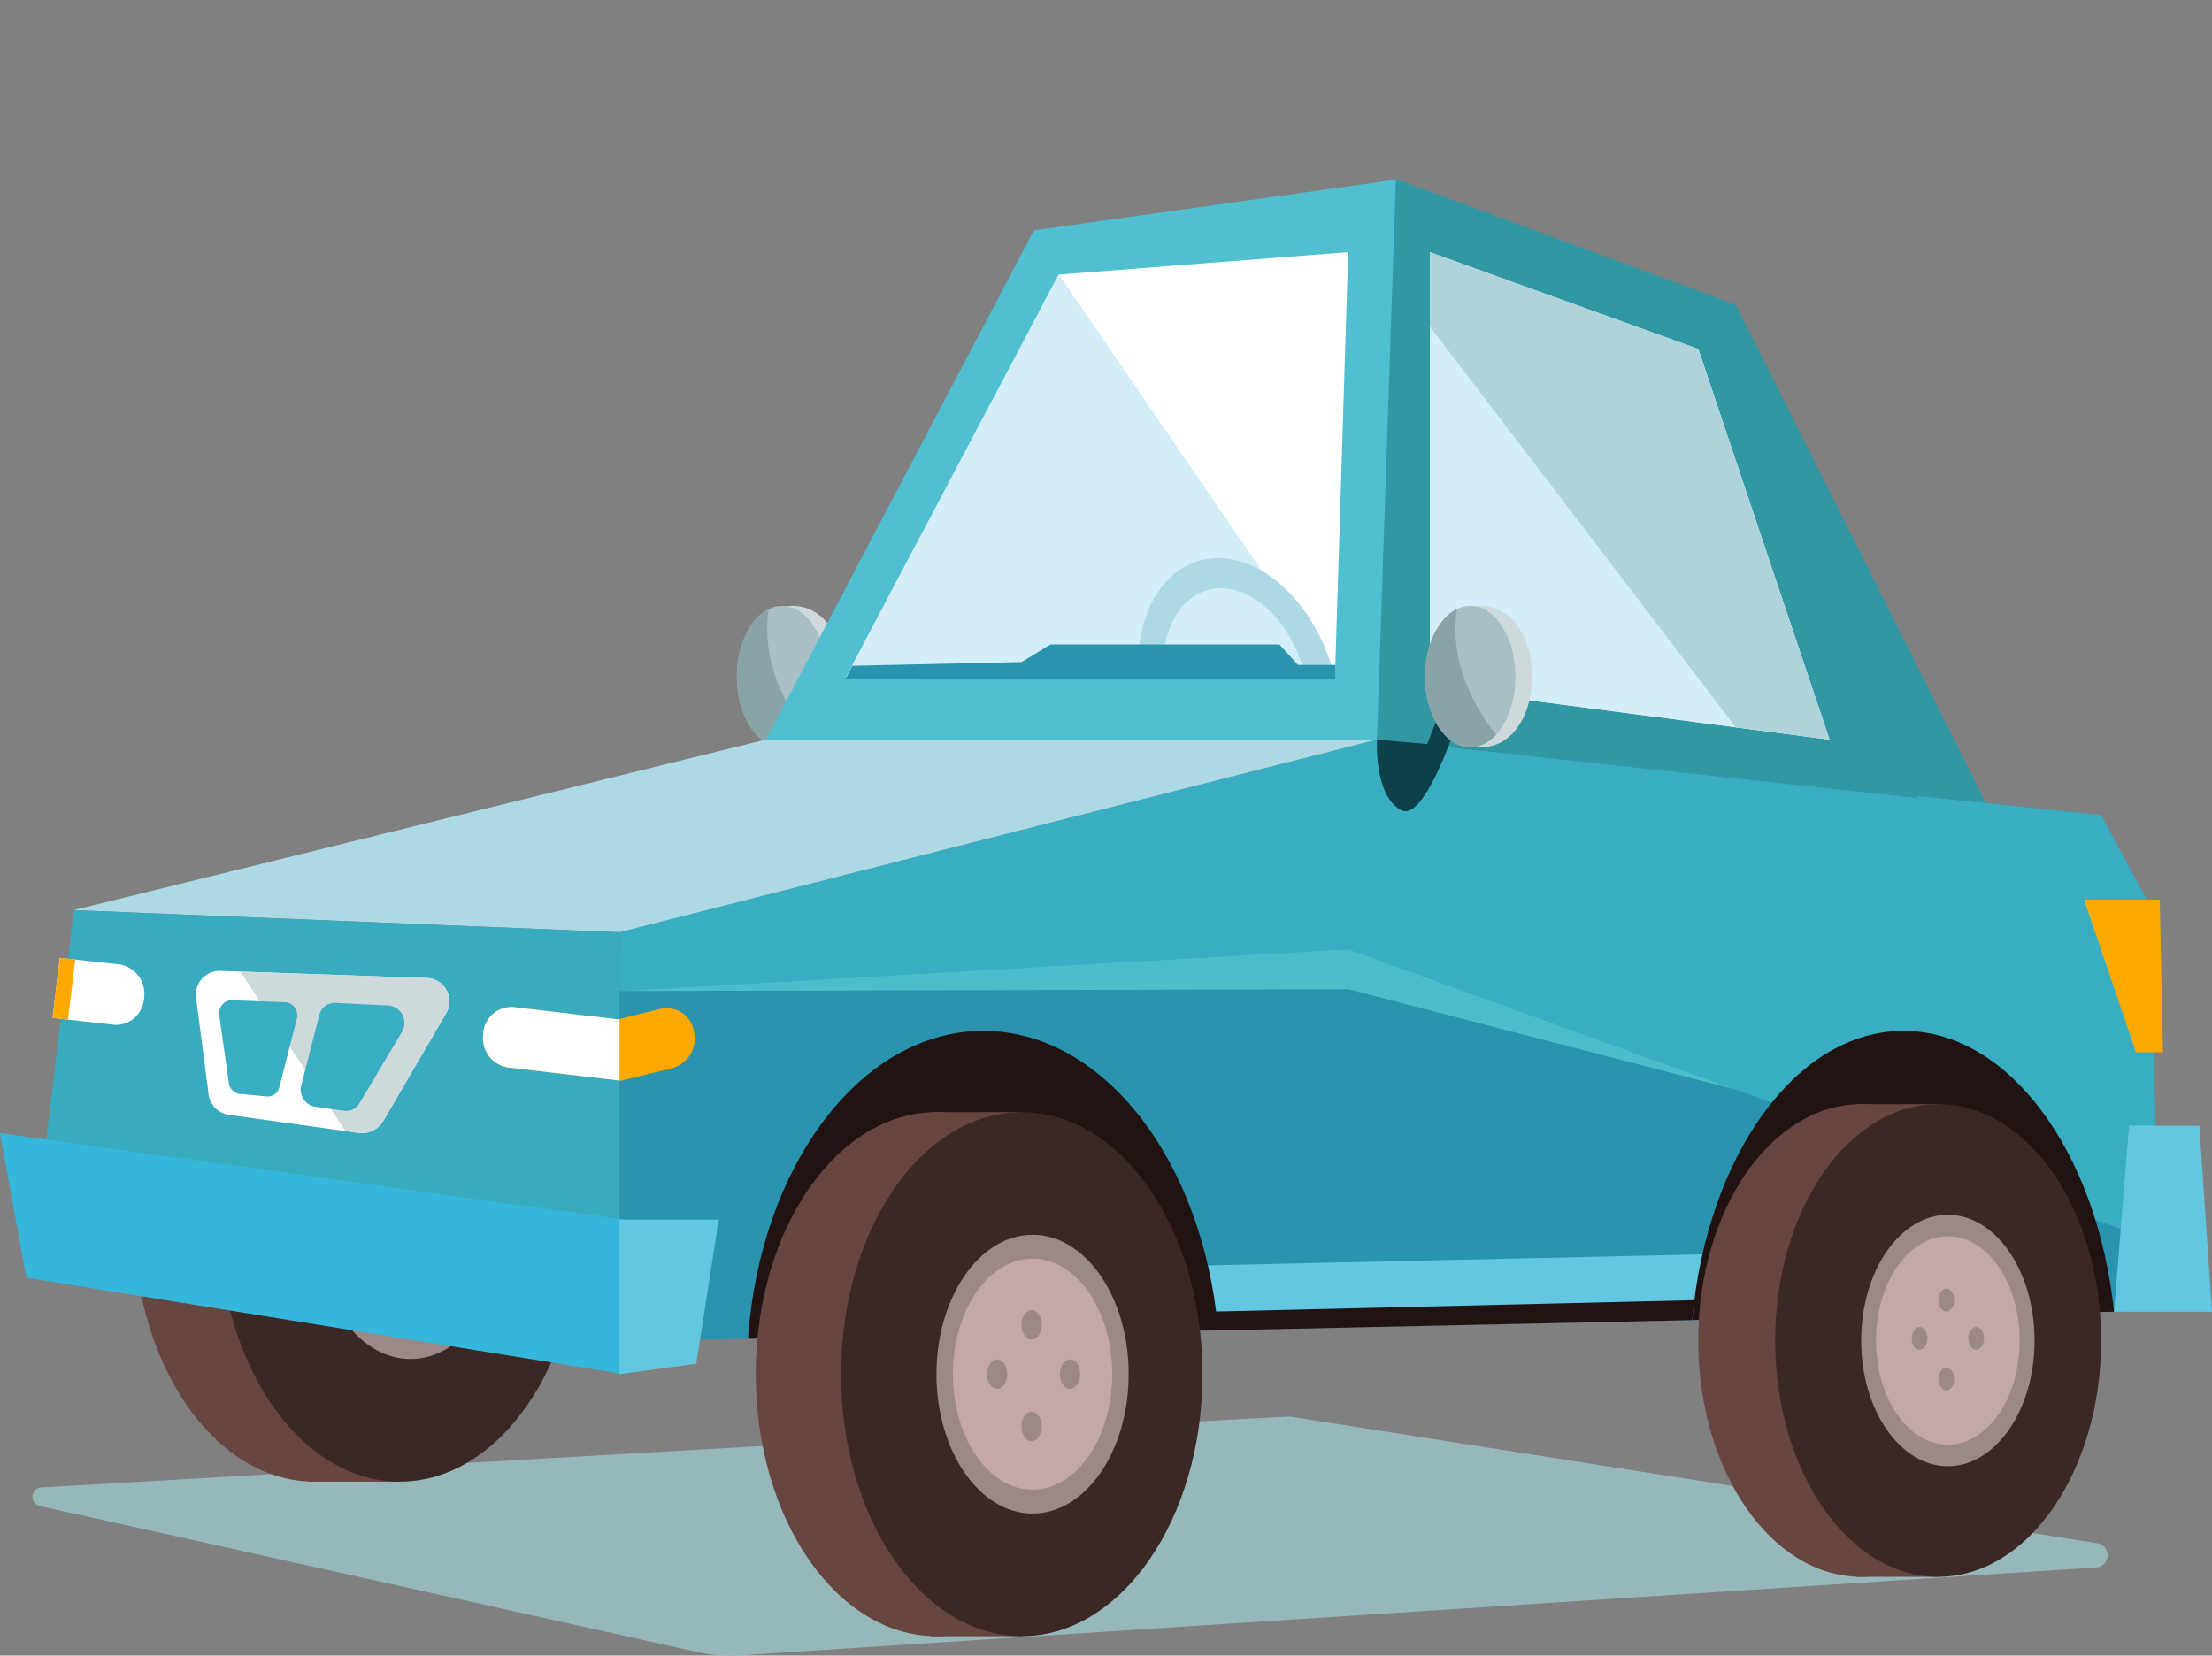 <svg xmlns="http://www.w3.org/2000/svg" width="129.937" height="97.272" viewBox="0 0 129.937 97.272">
  <rect x="0" y="0" width="129.937" height="97.272" fill="#808080" stroke="none"/>
  <g id="Group_346" data-name="Group 346" transform="translate(-193.101 -603.178)" style="mix-blend-mode: luminosity;isolation: isolate">
    <path id="Path_651" data-name="Path 651" d="M337.343,892.3l-79.718,5.168a8.938,8.938,0,0,1-2.515-.194l-38.665-8.584a.556.556,0,0,1,.083-1.084s73.019-4.219,73.429-4.159l47.432,7.441A.72.72,0,0,1,337.343,892.3Z" transform="translate(-21.04 -197.032)" fill="#97b8ba"/>
    <g id="Group_330" data-name="Group 330" transform="translate(236.389 638.778)">
      <path id="Path_652" data-name="Path 652" d="M497.067,731.36c1.815,0,3-1.86,3-4.154s-1.187-4.153-3-4.153-3.286,1.859-3.286,4.153S495.252,731.36,497.067,731.36Z" transform="translate(-493.781 -723.053)" fill="#ced9db"/>
      <ellipse id="Ellipse_281" data-name="Ellipse 281" cx="2.656" cy="4.153" rx="2.656" ry="4.153" transform="translate(0)" fill="#a8c0c3"/>
      <path id="Path_653" data-name="Path 653" d="M503.6,723.663c-.234,1.421-.215,4.189,2.285,7.388a2.068,2.068,0,0,1-1.51.738c-1.467,0-2.656-1.86-2.656-4.154C501.725,725.764,502.517,724.182,503.6,723.663Z" transform="translate(-501.725 -723.482)" fill="#88a4a7"/>
    </g>
    <ellipse id="Ellipse_282" data-name="Ellipse 282" cx="10.615" cy="15.394" rx="10.615" ry="15.394" transform="translate(200.951 659.443)" fill="#674541"/>
    <rect id="Rectangle_530" data-name="Rectangle 530" width="5.338" height="30.789" transform="translate(211.241 659.443)" fill="#674541"/>
    <ellipse id="Ellipse_283" data-name="Ellipse 283" cx="10.615" cy="15.394" rx="10.615" ry="15.394" transform="translate(205.965 659.443)" fill="#3b2825"/>
    <ellipse id="Ellipse_284" data-name="Ellipse 284" cx="5.646" cy="8.189" rx="5.646" ry="8.189" transform="translate(211.566 666.649)" fill="#9c8887"/>
    <ellipse id="Ellipse_285" data-name="Ellipse 285" cx="4.68" cy="6.788" rx="4.68" ry="6.788" transform="translate(212.532 668.05)" fill="#c3a8a7"/>
    <path id="Path_654" data-name="Path 654" d="M407.262,671.569c.34-2.781,1.312-30.1,1.406-32.74a.164.164,0,0,0-.177-.178l-21.383,2.995-15.738,29.924Z" transform="translate(-133.274 -24.937)" fill="#50bfd0"/>
    <path id="Path_655" data-name="Path 655" d="M249.085,749.5l42.538,4.437,2.9,5.38.545,23.748-90.474,1.788V760.822Z" transform="translate(24.903 -102.869)" fill="#2a94ae"/>
    <path id="Path_656" data-name="Path 656" d="M249.43,749.5l42.538,4.437,2.9,5.38.453,19.737-47.579-17.235-42.8,2.458v-3.456Z" transform="translate(24.558 -102.869)" fill="#39aec2"/>
    <path id="Path_657" data-name="Path 657" d="M288.047,603.178" transform="translate(9.615)" fill="#fff"/>
    <path id="Path_658" data-name="Path 658" d="M278.689,645.957l10.73,29-31.808-3.443,1.109-32.945Z" transform="translate(16.377 -24.879)" fill="#3198a3"/>
    <path id="Path_659" data-name="Path 659" d="M453.179,749.5l-44.5,11.321-32.056-1.3L417.285,749.5Z" transform="translate(-179.191 -102.869)" fill="#add9e5"/>
    <path id="Path_660" data-name="Path 660" d="M331.517,851.2l-33.757.752.755,3.769,33-.668Z" transform="translate(-36.45 -174.367)" fill="#64c7e1"/>
    <path id="Path_661" data-name="Path 661" d="M577.42,784.546l-32.056-1.3-2.248,18.711,34.3,6.62Z" transform="translate(-347.927 -126.593)" fill="#39abbe"/>
    <path id="Path_662" data-name="Path 662" d="M439.174,824.673l-27.615.546c.718-10.161,6.634-18.089,13.83-18.089C432.455,807.13,438.285,814.776,439.174,824.673Z" transform="translate(-174.521 -143.383)" fill="#211311"/>
    <ellipse id="Ellipse_286" data-name="Ellipse 286" cx="10.615" cy="15.394" rx="10.615" ry="15.394" transform="translate(237.495 668.522)" fill="#674541"/>
    <rect id="Rectangle_531" data-name="Rectangle 531" width="5.338" height="30.789" transform="translate(247.785 668.522)" fill="#674541"/>
    <ellipse id="Ellipse_287" data-name="Ellipse 287" cx="10.615" cy="15.394" rx="10.615" ry="15.394" transform="translate(242.508 668.522)" fill="#3b2825"/>
    <ellipse id="Ellipse_288" data-name="Ellipse 288" cx="5.646" cy="8.189" rx="5.646" ry="8.189" transform="translate(248.11 675.728)" fill="#9c8887"/>
    <ellipse id="Ellipse_289" data-name="Ellipse 289" cx="4.68" cy="6.788" rx="4.68" ry="6.788" transform="translate(249.076 677.128)" fill="#c3a8a7"/>
    <ellipse id="Ellipse_290" data-name="Ellipse 290" cx="0.596" cy="0.865" rx="0.596" ry="0.865" transform="translate(255.36 683.051)" fill="#9c8887"/>
    <ellipse id="Ellipse_291" data-name="Ellipse 291" cx="0.596" cy="0.865" rx="0.596" ry="0.865" transform="translate(251.077 683.051)" fill="#9c8887"/>
    <ellipse id="Ellipse_292" data-name="Ellipse 292" cx="0.596" cy="0.865" rx="0.596" ry="0.865" transform="translate(253.102 680.154)" fill="#9c8887"/>
    <ellipse id="Ellipse_293" data-name="Ellipse 293" cx="0.596" cy="0.865" rx="0.596" ry="0.865" transform="translate(253.102 686.13)" fill="#9c8887"/>
    <path id="Path_663" data-name="Path 663" d="M214.626,824.123c.857-9.6,6.089-16.993,12.418-16.993,6.22,0,11.378,7.14,12.367,16.5Z" transform="translate(77.874 -143.383)" fill="#211311"/>
    <ellipse id="Ellipse_294" data-name="Ellipse 294" cx="9.574" cy="13.885" rx="9.574" ry="13.885" transform="translate(292.857 668.053)" fill="#674541"/>
    <rect id="Rectangle_532" data-name="Rectangle 532" width="4.815" height="27.77" transform="translate(302.137 668.053)" fill="#674541"/>
    <ellipse id="Ellipse_295" data-name="Ellipse 295" cx="9.574" cy="13.885" rx="9.574" ry="13.885" transform="translate(297.378 668.053)" fill="#3b2825"/>
    <ellipse id="Ellipse_296" data-name="Ellipse 296" cx="5.092" cy="7.386" rx="5.092" ry="7.386" transform="translate(302.43 674.553)" fill="#9c8887"/>
    <ellipse id="Ellipse_297" data-name="Ellipse 297" cx="4.221" cy="6.122" rx="4.221" ry="6.122" transform="translate(303.301 675.816)" fill="#c3a8a7"/>
    <path id="Path_664" data-name="Path 664" d="M242.753,663.452l14.7,29.286-4.85-.506Z" transform="translate(52.313 -42.374)" fill="#3198a3"/>
    <path id="Path_665" data-name="Path 665" d="M398.395,657.5l-12.525,23.714h28.763Z" transform="translate(-143.114 -38.192)" fill="#d3eef8"/>
    <path id="Path_666" data-name="Path 666" d="M382.96,654.377l17.015-1.321-.778,25.035Z" transform="translate(-127.679 -35.066)" fill="#fff"/>
    <path id="Path_667" data-name="Path 667" d="M277.172,653.056l15.763,5.685,7.712,22.956-23.475-3.067Z" transform="translate(-0.079 -35.066)" fill="#d3eef8"/>
    <path id="Path_668" data-name="Path 668" d="M292.935,672.2l7.712,22.956-23.475-3.067Z" transform="translate(-0.079 -48.525)" fill="#d3eef8"/>
    <g id="Group_331" data-name="Group 331" transform="translate(221.482 662.339)">
      <path id="Path_669" data-name="Path 669" d="M534.708,806.724l3.064-.755a1.793,1.793,0,0,0,1.218-2.126,1.609,1.609,0,0,0-1.913-1.353l-2.553.629-6.147-.721a1.655,1.655,0,0,0-1.763,1.585,1.746,1.746,0,0,0,1.427,1.959Z" transform="translate(-526.606 -802.389)" fill="#fea900"/>
    </g>
    <path id="Path_670" data-name="Path 670" d="M551.126,806.713l-6.575-.77a1.745,1.745,0,0,1-1.427-1.959,1.655,1.655,0,0,1,1.763-1.585l6.147.721.092-.023Z" transform="translate(-321.634 -140.05)" fill="#fff"/>
    <path id="Path_671" data-name="Path 671" d="M651.359,796.617a1.434,1.434,0,0,1-.147-.007l-3.573-.4c-.023,0-.044-.007-.067-.011l.424-3.521,3.506.386A1.739,1.739,0,0,1,652.954,795,1.68,1.68,0,0,1,651.359,796.617Z" transform="translate(-451.385 -133.22)" fill="#fff"/>
    <path id="Path_672" data-name="Path 672" d="M663.65,796.3l-.845-.085c-.023,0-.044-.007-.067-.01l.424-3.532.911.1Z" transform="translate(-466.552 -133.22)" fill="#fea900"/>
    <path id="Path_673" data-name="Path 673" d="M595.186,797.715l-3.72,6.378a1.462,1.462,0,0,1-1.467.69l-7.569-1.058a1.4,1.4,0,0,1-1.218-1.186l-.742-5.738a1.4,1.4,0,0,1,1.479-1.533l12.031.417A1.367,1.367,0,0,1,595.186,797.715Z" transform="translate(-375.856 -135.043)" fill="#fff"/>
    <path id="Path_674" data-name="Path 674" d="M578.775,832.442l-36.659-5.083,1.547,8.492,35.112,5.67Z" transform="translate(-349.015 -157.605)" fill="#35b7dc"/>
    <path id="Path_675" data-name="Path 675" d="M527.149,844.476h-5.824v9.078l4.508-.614Z" transform="translate(-291.832 -169.639)" fill="#64c7e1"/>
    <path id="Path_676" data-name="Path 676" d="M581.1,806.754" transform="translate(-361.757 -143.119)" fill="#fff"/>
    <path id="Path_677" data-name="Path 677" d="M591.363,795.779a1.367,1.367,0,0,1,1.205,2.03l-3.72,6.378a1.462,1.462,0,0,1-1.467.69l-.753-.105-6.169-9.371Z" transform="translate(-373.238 -135.138)" fill="#ced9db"/>
    <path id="Path_678" data-name="Path 678" d="M395.718,720.641a8.492,8.492,0,0,0-.381-1.282c-1.175-3.031-3.786-4.7-5.833-3.716-1.537.736-2.317,2.754-2.113,5h-1.5c-.194-3.007.891-5.676,2.965-6.669,2.85-1.364,6.488.953,8.125,5.176a11.931,11.931,0,0,1,.468,1.493Z" transform="translate(-125.93 -77.616)" fill="#add9e5"/>
    <path id="Path_679" data-name="Path 679" d="M385.78,732.736l.422-.8,9.943-.22,1.7-1.032h13.45l1.078,1.2h2.207l-.014.854Z" transform="translate(-143.035 -89.64)" fill="#2a94ae"/>
    <path id="Path_680" data-name="Path 680" d="M198.111,825.895h-4.128l-.882,10.93h5.753Z" transform="translate(124.184 -156.576)" fill="#64c7e1"/>
    <path id="Path_681" data-name="Path 681" d="M207.761,781.162h-3.9l3.055,8.974H208.5l-.194-8.974Z" transform="translate(111.661 -125.127)" fill="#fea900"/>
    <path id="Path_682" data-name="Path 682" d="M356.862,739.978s-.193,3.294,1.413,4.145,3.872-6.927,3.872-6.927l-.684-1.24-1.652,4.286Z" transform="translate(-82.874 -93.346)" fill="#0d4049"/>
    <g id="Group_332" data-name="Group 332" transform="translate(276.812 638.778)">
      <path id="Path_683" data-name="Path 683" d="M345.821,731.36c1.815,0,3-1.86,3-4.154s-1.187-4.153-3-4.153-3.286,1.859-3.286,4.153S344.006,731.36,345.821,731.36Z" transform="translate(-342.535 -723.053)" fill="#ced9db"/>
      <ellipse id="Ellipse_298" data-name="Ellipse 298" cx="2.656" cy="4.153" rx="2.656" ry="4.153" transform="translate(0)" fill="#a8c0c3"/>
      <path id="Path_684" data-name="Path 684" d="M352.359,723.663c-.234,1.421-.215,4.189,2.285,7.388a2.067,2.067,0,0,1-1.509.738c-1.467,0-2.656-1.86-2.656-4.154C350.479,725.764,351.271,724.182,352.359,723.663Z" transform="translate(-350.479 -723.482)" fill="#88a4a7"/>
    </g>
    <path id="Path_685" data-name="Path 685" d="M363.334,799.229l-22.771-5.9-42.8.107,42.8-2.458Z" transform="translate(-68.267 -132.03)" fill="#4bbdcb"/>
    <path id="Path_686" data-name="Path 686" d="M595.612,801.737l-3.2-.16a.931.931,0,0,0-.922.737l-1.048,4.073a1.017,1.017,0,0,0,.767,1.289l1.768.246a.884.884,0,0,0,.877-.448l2.475-4.159A1.031,1.031,0,0,0,595.612,801.737Z" transform="translate(-379.636 -139.478)" fill="#39aec2"/>
    <path id="Path_687" data-name="Path 687" d="M618.521,802.164l-1.013,3.979a.712.712,0,0,1-.738.566l-1.605-.154a.74.74,0,0,1-.635-.658l-.557-3.947a.757.757,0,0,1,.72-.9l3.176.122A.773.773,0,0,1,618.521,802.164Z" transform="translate(-407.99 -139.106)" fill="#39aec2"/>
    <path id="Path_688" data-name="Path 688" d="M277.172,653.056v4.365l17.973,23.558,5.5.719-7.712-22.956Z" transform="translate(-0.079 -35.066)" fill="#aed3db"/>
    <ellipse id="Ellipse_299" data-name="Ellipse 299" cx="0.462" cy="0.671" rx="0.462" ry="0.671" transform="translate(308.722 681.142)" fill="#9c8887"/>
    <ellipse id="Ellipse_300" data-name="Ellipse 300" cx="0.462" cy="0.671" rx="0.462" ry="0.671" transform="translate(305.399 681.142)" fill="#9c8887"/>
    <ellipse id="Ellipse_301" data-name="Ellipse 301" cx="0.462" cy="0.671" rx="0.462" ry="0.671" transform="translate(306.97 678.895)" fill="#9c8887"/>
    <ellipse id="Ellipse_302" data-name="Ellipse 302" cx="0.462" cy="0.671" rx="0.462" ry="0.671" transform="translate(306.97 683.53)" fill="#9c8887"/>
    <path id="Path_689" data-name="Path 689" d="M335.721,860.4l-28.84.684v1.107l28.712-.617Z" transform="translate(-43.093 -180.831)" fill="#211311"/>
  </g>
</svg>
